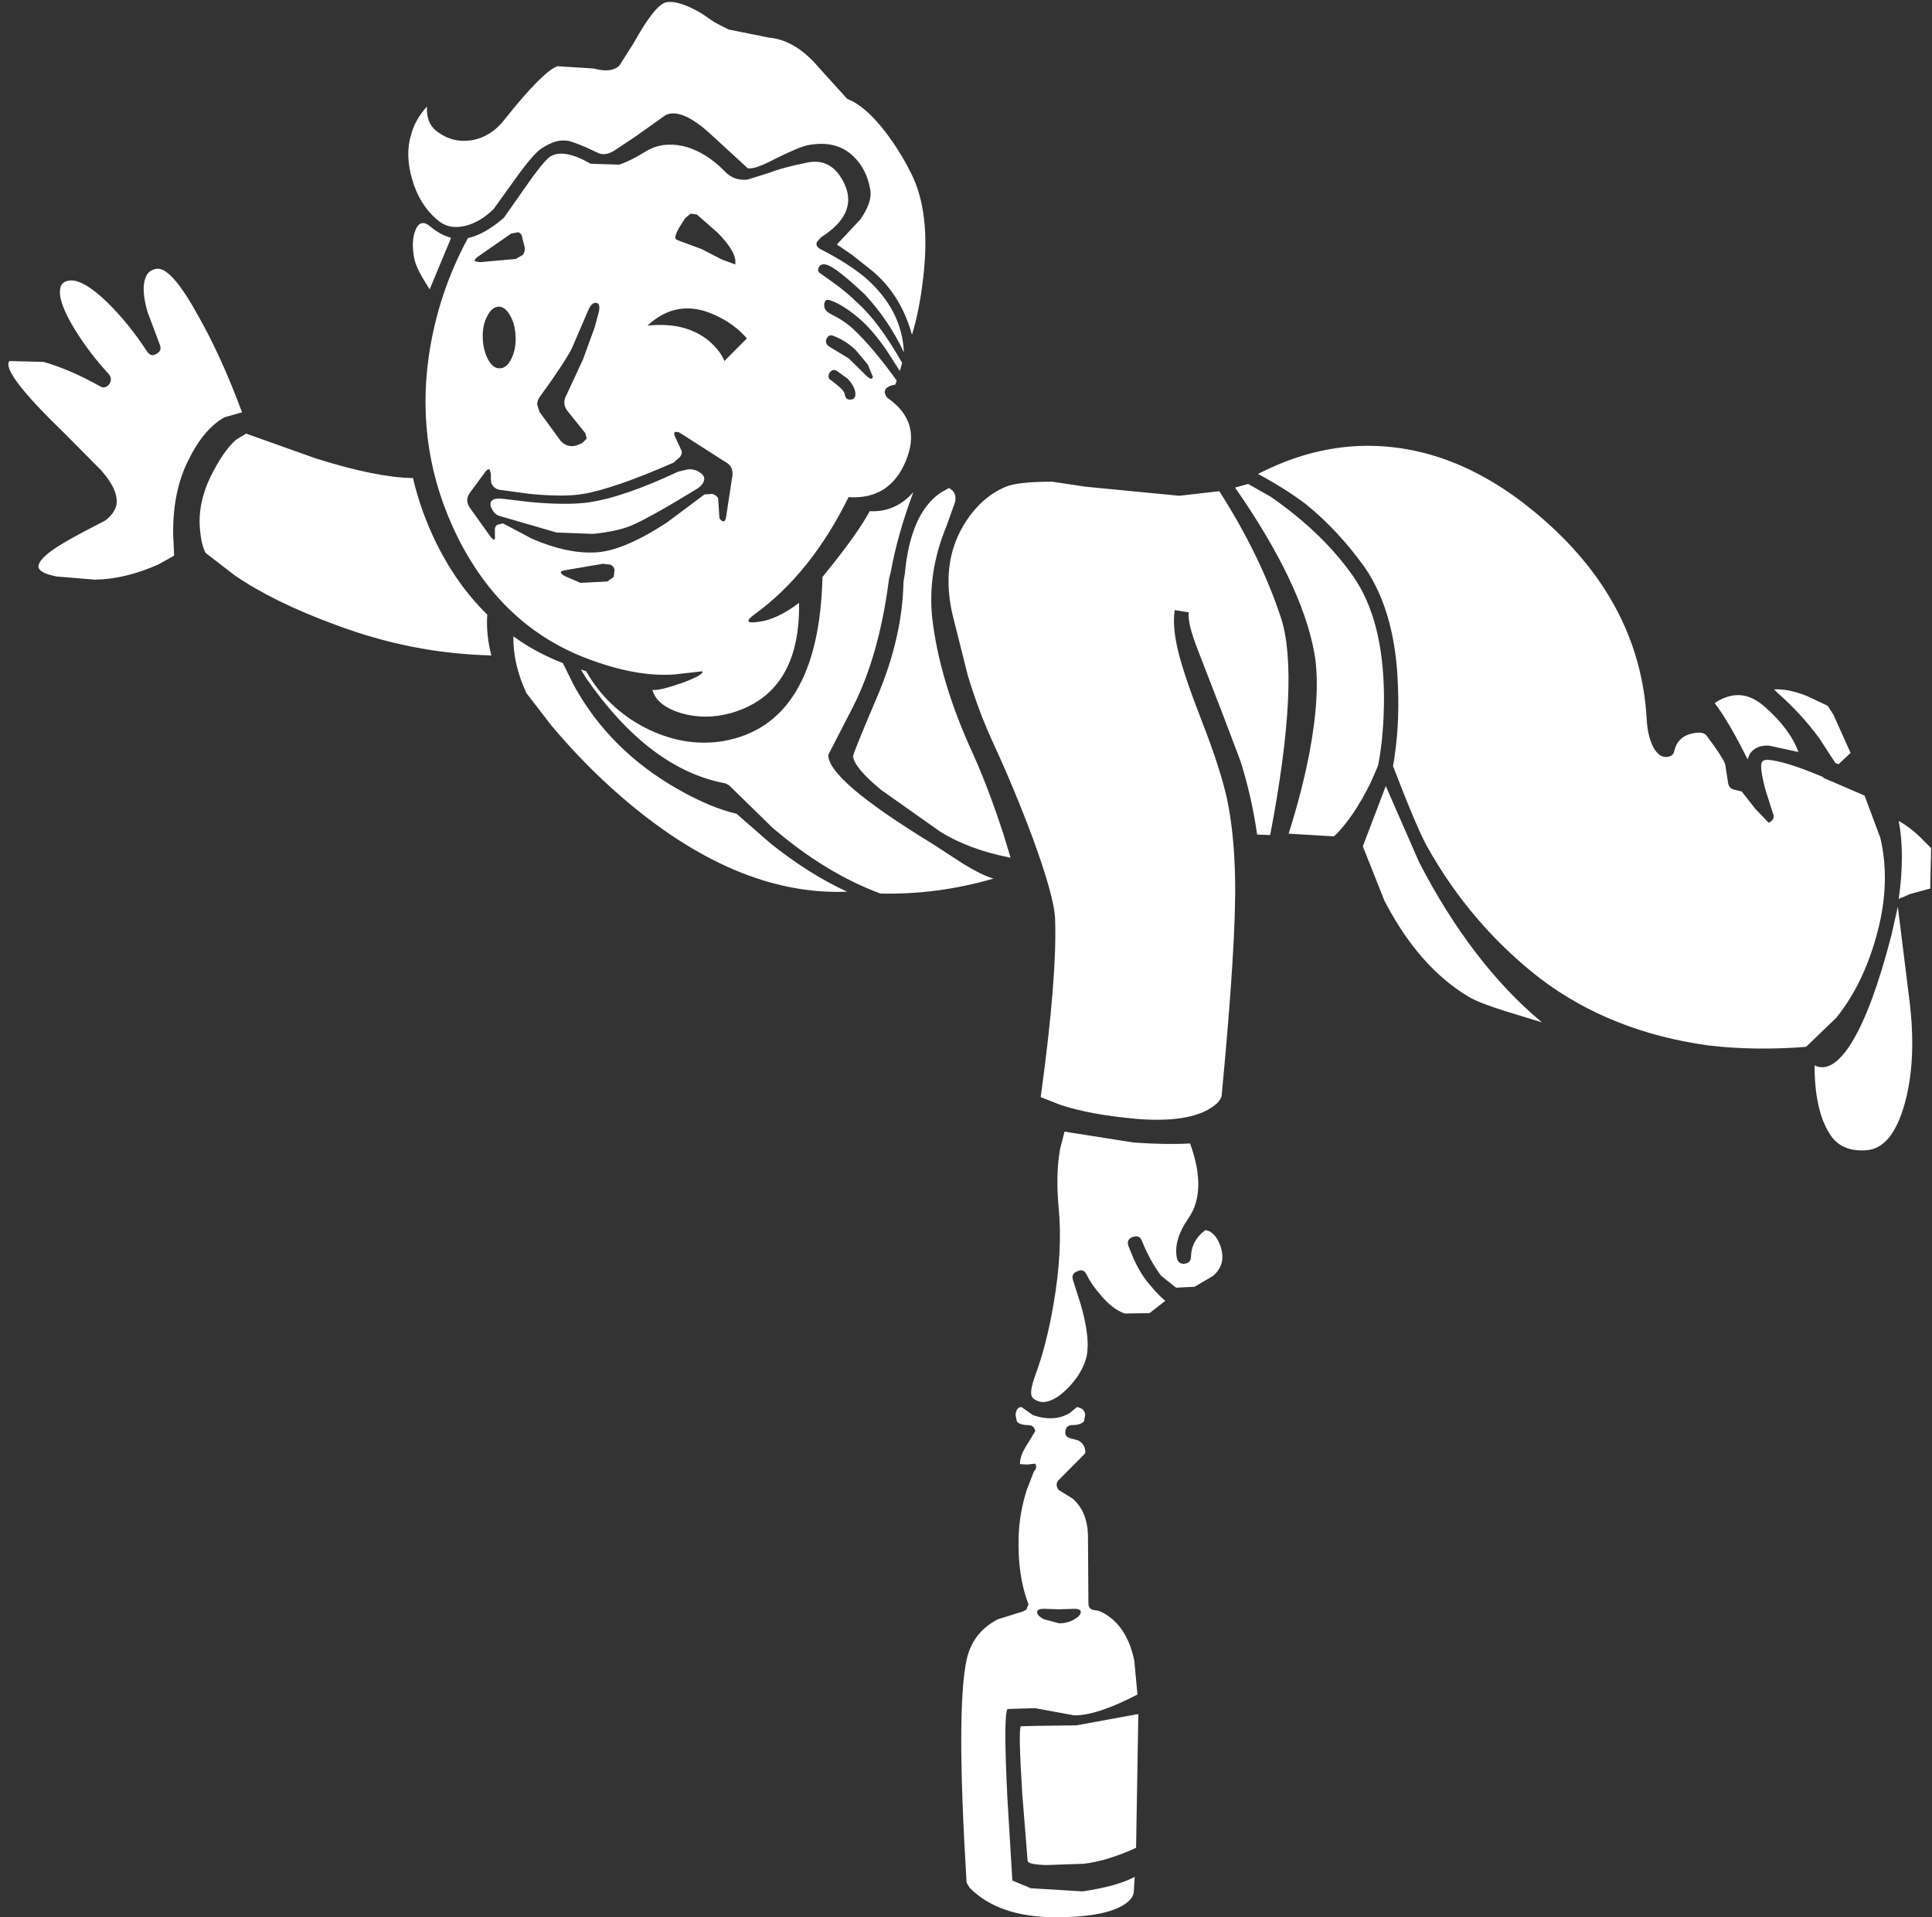 <?xml version="1.0" encoding="UTF-8"?>
<svg xmlns="http://www.w3.org/2000/svg" xmlns:xlink="http://www.w3.org/1999/xlink" width="127pt" height="126pt" viewBox="0 0 127 126" version="1.1">
<rect x="0" y="0" width="127" height="126" fill="#333333" stroke="none"/>
<g id="surface1">
<path style=" stroke:none;fill-rule:nonzero;fill:rgb(100%,100%,100%);fill-opacity:1;" d="M 90.977 45.785 C 90.977 47.477 90.848 48.977 90.594 50.285 L 90.562 50.375 L 90.121 51.391 C 89.352 52.961 88.543 54.152 87.695 54.965 L 84.707 54.789 C 85.297 52.941 85.762 51.133 86.098 49.363 C 86.59 46.699 86.688 44.543 86.395 42.895 C 85.84 39.855 84.105 36.238 81.188 32.043 L 82.047 31.805 L 83.523 32.641 C 85.812 34.23 87.617 35.969 88.938 37.855 C 90.277 39.766 90.957 42.406 90.977 45.785 M 89.734 37.32 C 88.57 35.691 87.281 34.301 85.859 33.148 C 84.973 32.473 83.918 31.805 82.695 31.148 C 84.965 29.977 87.262 29.359 89.586 29.301 C 93.512 29.223 97.266 30.664 100.855 33.625 C 105.508 37.461 107.973 42.031 108.25 47.336 C 108.289 47.973 108.41 48.508 108.605 48.945 C 108.844 49.48 109.148 49.75 109.523 49.75 C 109.836 49.73 110.016 49.602 110.055 49.363 C 110.191 48.766 110.547 48.391 111.121 48.23 C 111.672 48.09 112.027 48.129 112.184 48.348 C 112.855 49.242 113.258 49.859 113.398 50.199 L 113.574 51.301 C 113.594 51.637 113.73 51.836 113.988 51.895 L 114.492 52.016 L 115.379 53.148 L 116.266 54.074 C 116.582 53.914 116.672 53.695 116.531 53.418 L 116.059 51.926 C 115.781 50.895 115.703 50.277 115.824 50.078 C 115.883 49.98 116.008 49.93 116.207 49.93 C 116.957 49.988 118.141 50.355 119.758 51.031 L 119.875 51.09 L 119.844 51.121 L 120.496 51.391 L 122.566 52.285 L 123.602 55.055 C 124.055 56.984 123.996 59.039 123.422 61.227 C 122.832 63.492 121.926 65.379 120.703 66.891 L 118.723 68.797 C 116.473 68.977 114.332 68.945 112.301 68.707 C 108.023 68.113 104.348 66.652 101.27 64.328 C 98.215 61.961 95.719 59.051 93.789 55.594 C 93.332 54.758 92.594 53.008 91.57 50.348 C 91.863 48.695 91.973 46.957 91.895 45.129 C 91.797 41.891 91.074 39.289 89.734 37.32 M 91.008 59.199 L 89.586 55.621 L 91.094 51.656 L 93.285 56.664 C 95.59 61.117 98.281 64.625 101.359 67.188 L 99.023 66.473 C 97.859 66.113 97.039 65.797 96.566 65.52 C 94.379 64.227 92.523 62.121 91.008 59.199 M 118.809 45.754 L 120.141 46.383 L 120.523 46.977 L 121.648 49.48 L 120.852 50.227 L 120.645 50.137 L 119.578 48.5 C 118.77 47.406 117.863 46.422 116.859 45.547 L 116.621 45.309 C 117.25 45.27 117.98 45.418 118.809 45.754 M 116.297 49.004 C 115.723 48.965 115.301 49.145 115.023 49.543 L 114.875 49.898 C 114.066 48.27 113.348 47.039 112.715 46.203 C 113.879 45.43 114.984 45.516 116.031 46.473 C 117.133 47.445 117.863 48.43 118.219 49.422 L 116.297 49.004 M 124.812 53.953 C 125.285 54.211 125.762 54.57 126.234 55.027 L 126.941 55.742 L 126.883 58.395 L 125.555 58.754 L 125.02 58.992 L 124.934 58.992 L 124.934 59.02 L 124.812 59.082 C 125.09 57.113 125.09 55.402 124.812 53.953 M 124.34 61.434 L 124.754 59.586 L 125.492 65.547 C 125.848 68.25 125.75 70.586 125.199 72.555 C 124.645 74.52 123.797 75.535 122.656 75.594 C 121.551 75.672 120.75 75.305 120.258 74.492 C 119.609 73.457 119.281 71.969 119.281 70.02 C 120.07 70.398 120.898 69.871 121.766 68.441 C 122.656 66.969 123.512 64.633 124.34 61.434 M 46.137 0.895 L 46.965 1.461 L 47.883 1.938 L 50.547 2.473 C 51.707 2.574 52.805 3.23 53.828 4.441 L 55.691 6.5 C 56.48 6.797 57.316 7.523 58.207 8.676 C 58.855 9.527 59.418 10.434 59.891 11.387 C 60.758 13.098 61.023 15.371 60.691 18.215 C 60.531 19.645 60.285 20.906 59.949 22 C 59.477 20.289 58.629 18.91 57.406 17.855 L 56.016 16.754 C 55.523 16.414 55.188 16.188 55.012 16.066 L 56.551 14.426 C 57.102 13.633 57.316 12.965 57.199 12.43 C 57.043 11.555 56.688 10.852 56.137 10.312 C 55.387 9.559 54.379 9.301 53.117 9.539 C 52.723 9.617 52.004 9.918 50.961 10.434 C 50.07 10.91 49.469 11.117 49.156 11.059 L 46.82 8.914 C 45.477 7.66 44.453 7.215 43.742 7.57 L 41.82 8.941 L 40.43 9.867 C 40.035 10.125 39.68 10.195 39.363 10.074 L 38.535 9.688 C 37.848 9.391 37.402 9.242 37.207 9.242 C 36.754 9.18 36.219 9.352 35.609 9.746 C 35.234 9.984 34.621 10.703 33.773 11.895 L 32.445 13.742 C 31.852 14.316 31.23 14.688 30.582 14.844 C 29.852 15.023 29.23 14.883 28.719 14.426 C 27.949 13.77 27.406 12.887 27.09 11.773 C 26.773 10.68 26.754 9.699 27.031 8.824 C 27.207 8.168 27.555 7.562 28.066 7.004 C 28.027 7.762 28.262 8.316 28.777 8.676 C 29.445 9.172 30.207 9.352 31.055 9.211 C 31.883 9.051 32.582 8.605 33.152 7.871 C 34.848 5.742 36.012 4.57 36.645 4.352 L 39.012 4.5 C 39.82 4.719 40.391 4.648 40.727 4.293 L 41.672 2.801 C 42.598 1.133 43.309 0.25 43.801 0.148 C 44.355 0.051 45.133 0.297 46.137 0.895 M 29.633 15.68 L 28.242 19.02 L 28.098 18.777 C 27.621 18.043 27.336 17.457 27.238 17.02 C 27.082 16.227 27.109 15.578 27.328 15.082 C 27.543 14.586 27.871 14.527 28.305 14.902 C 28.738 15.262 29.18 15.5 29.633 15.621 L 29.633 15.68 M 33.125 14.309 L 34.484 12.371 C 35.312 11.18 35.875 10.484 36.172 10.285 C 36.762 9.926 37.648 10.086 38.832 10.762 L 40.695 10.82 C 41.148 10.68 41.73 10.395 42.441 9.957 C 43.152 9.52 43.969 9.398 44.895 9.598 C 45.883 9.836 46.797 10.395 47.648 11.266 C 48.039 11.684 48.535 11.863 49.125 11.805 L 50.574 11.355 C 51.105 11.137 51.953 10.91 53.117 10.672 C 54.203 10.473 55.012 10.969 55.543 12.16 C 56.098 13.434 55.574 14.578 53.977 15.59 L 53.711 15.887 C 53.609 16.086 53.699 16.254 53.977 16.395 C 55.141 16.992 56.105 17.605 56.875 18.242 C 58.492 19.652 59.34 21.293 59.418 23.16 C 58.77 21.77 57.918 20.508 56.875 19.375 C 55.613 18.184 54.773 17.527 54.359 17.406 C 54.105 17.328 53.926 17.379 53.828 17.559 C 53.73 17.734 53.777 17.887 53.977 18.004 L 54.773 18.57 C 55.387 19.008 55.918 19.453 56.371 19.91 C 57.297 20.727 58.273 22.039 59.301 23.848 L 59.152 24.383 L 58.293 23.043 C 57.723 22.207 57.16 21.543 56.609 21.043 C 55.84 20.367 55.16 19.934 54.566 19.734 C 54.332 19.652 54.203 19.742 54.184 20 C 54.145 20.258 54.281 20.469 54.598 20.629 C 55.227 20.945 55.73 21.281 56.105 21.641 C 56.953 22.438 57.898 23.559 58.945 25.008 L 58.855 25.277 C 58.68 25.297 58.52 25.348 58.383 25.426 C 58.105 25.586 58.086 25.824 58.324 26.141 C 59.863 27.195 60.266 28.586 59.535 30.316 C 58.828 32.004 57.574 32.789 55.781 32.672 C 54.145 35.988 52.102 38.543 49.656 40.332 C 48.988 40.809 49.055 40.988 49.863 40.867 C 50.672 40.77 51.562 40.352 52.527 39.617 C 52.586 43.57 51.098 45.984 48.062 46.859 C 46.918 47.176 45.812 47.176 44.746 46.859 C 43.703 46.539 43.082 46.035 42.883 45.34 C 43.199 45.379 43.84 45.23 44.809 44.891 C 45.793 44.535 46.246 44.273 46.168 44.117 L 44.332 44.324 C 42.656 44.445 40.746 44.098 38.598 43.281 C 34.871 41.871 32.031 39.207 30.078 35.293 C 28.223 31.539 27.594 27.582 28.184 23.43 C 28.578 20.688 29.438 18.094 30.758 15.648 C 31.488 15.492 32.277 15.043 33.125 14.309 M 34.07 15.262 L 33.598 15.352 L 31.41 16.871 C 31.25 16.992 31.184 17.09 31.203 17.168 L 31.527 17.23 L 33.895 17.02 L 34.367 16.754 C 34.484 16.594 34.523 16.414 34.484 16.215 L 34.336 15.648 C 34.316 15.449 34.227 15.32 34.07 15.262 M 39.363 20.508 C 39.445 20.109 39.383 19.91 39.188 19.91 C 38.992 19.871 38.812 20.043 38.656 20.418 L 37.59 22.895 C 37.254 23.547 36.547 24.621 35.461 26.113 C 35.363 26.25 35.312 26.41 35.312 26.59 L 35.461 27.066 L 36.852 28.973 C 37.246 29.391 37.727 29.43 38.301 29.094 L 38.566 28.824 L 38.477 28.469 L 37.324 27.035 C 37.066 26.719 37.027 26.379 37.207 26.023 L 38.328 23.609 L 39.098 21.492 L 39.363 20.508 M 31.734 22.207 C 31.754 22.762 31.871 23.242 32.09 23.637 C 32.305 24.035 32.562 24.223 32.859 24.203 C 33.152 24.203 33.398 24.004 33.598 23.609 C 33.812 23.191 33.914 22.703 33.895 22.148 C 33.875 21.59 33.754 21.125 33.539 20.746 C 33.32 20.348 33.066 20.152 32.77 20.152 C 32.473 20.172 32.227 20.379 32.031 20.777 C 31.812 21.176 31.715 21.652 31.734 22.207 M 32.176 30.852 C 32.098 30.812 32.012 30.863 31.91 31 L 30.875 32.402 C 30.66 32.719 30.66 33.039 30.875 33.355 L 32.238 35.262 C 32.473 35.562 32.57 35.531 32.531 35.176 L 32.531 34.875 C 32.512 34.719 32.562 34.586 32.68 34.488 L 33.066 34.398 L 34.988 35.414 C 36.504 36.066 37.875 36.367 39.098 36.305 C 40.301 36.266 41.867 35.621 43.801 34.367 L 46.316 32.492 L 46.82 32.461 C 46.977 32.5 47.105 32.59 47.203 32.73 L 47.293 34.07 C 47.527 34.367 47.676 34.328 47.734 33.953 L 48.148 31.238 C 48.188 30.84 48.039 30.555 47.707 30.375 L 44.629 28.406 L 44.363 28.379 C 44.305 28.438 44.305 28.535 44.363 28.676 L 44.777 29.57 C 44.855 29.711 44.828 29.867 44.688 30.047 L 44.273 30.406 C 41.633 31.559 39.652 32.242 38.328 32.461 C 37.5 32.602 36.34 32.602 34.84 32.461 L 32.859 32.191 C 32.699 32.172 32.562 32.105 32.445 31.984 C 32.324 31.844 32.266 31.695 32.266 31.539 L 32.266 31.121 L 32.176 30.852 M 2.867 23.785 C 4.051 24.125 5.293 24.66 6.594 25.398 C 6.809 25.516 7.008 25.465 7.184 25.246 C 7.324 25.051 7.324 24.84 7.184 24.621 C 6.336 23.707 5.598 22.742 4.965 21.73 C 4.18 20.457 3.844 19.535 3.961 18.957 C 3.98 18.777 4.07 18.641 4.227 18.539 C 4.84 18.203 5.773 18.641 7.035 19.852 C 8.004 20.805 8.879 21.891 9.668 23.102 C 9.848 23.359 10.055 23.41 10.289 23.25 C 10.547 23.113 10.617 22.902 10.496 22.625 L 9.699 20.508 C 9.402 19.477 9.363 18.711 9.582 18.215 C 9.68 17.934 9.895 17.754 10.23 17.676 C 10.863 17.516 11.758 18.48 12.922 20.566 C 13.988 22.414 14.984 24.594 15.91 27.098 L 14.758 27.422 C 13.828 27.941 13.02 28.914 12.332 30.344 C 11.68 31.676 11.363 33.266 11.383 35.113 L 11.445 36.516 L 10.438 37.082 C 8.98 37.738 7.578 38.074 6.238 38.094 L 3.723 37.887 C 3.016 37.746 2.621 37.559 2.543 37.32 C 2.461 37.043 2.75 36.664 3.398 36.188 C 3.832 35.871 4.543 35.453 5.527 34.934 L 6.949 34.191 C 7.344 33.871 7.578 33.535 7.656 33.176 C 7.758 32.539 7.422 31.785 6.652 30.91 L 4.258 28.496 C 1.457 25.793 0.242 24.203 0.617 23.727 L 2.867 23.785 M 16.176 28.496 L 20.789 30.137 C 23.453 30.973 25.57 31.398 27.148 31.418 C 27.484 32.867 27.996 34.301 28.688 35.711 C 29.594 37.539 30.707 39.098 32.031 40.391 C 31.969 41.246 32.059 42.141 32.297 43.074 C 28.824 42.992 25.426 42.328 22.09 41.074 C 19.371 40.082 17.141 38.988 15.406 37.797 L 13.516 36.336 C 13.336 36 13.219 35.531 13.16 34.934 C 13.02 33.762 13.25 32.562 13.84 31.328 C 14.391 30.215 14.945 29.41 15.496 28.914 L 16.176 28.496 M 37.117 37.855 L 38.152 38.305 L 39.926 38.215 L 40.34 37.918 L 40.398 37.469 C 40.379 37.309 40.293 37.191 40.133 37.113 L 39.633 37.051 L 37.176 37.469 C 36.781 37.527 36.762 37.656 37.117 37.855 M 38.625 33.027 C 40.184 32.809 42.164 32.133 44.57 31 L 45.191 30.852 C 45.488 30.812 45.762 30.883 46.02 31.059 C 46.297 31.238 46.363 31.457 46.227 31.715 C 46.129 31.895 45.969 32.043 45.754 32.164 C 43.645 33.453 42.195 34.258 41.406 34.578 C 40.793 34.816 39.984 34.984 38.98 35.086 L 36.586 34.996 L 32.887 33.922 C 32.613 33.863 32.406 33.652 32.266 33.297 C 32.168 32.938 32.363 32.758 32.859 32.758 L 34.871 32.996 C 36.406 33.137 37.66 33.148 38.625 33.027 M 38.535 44.117 C 39.445 45.727 40.746 46.969 42.441 47.844 C 44.137 48.695 45.832 48.984 47.527 48.707 C 51.727 47.973 53.906 44.375 54.066 37.918 C 55.582 36.066 56.617 34.629 57.172 33.594 C 58.293 33.652 59.25 33.238 60.039 32.344 C 59.348 34.191 58.855 35.93 58.562 37.559 L 58.441 38.035 C 58.008 41.414 57.211 44.234 56.047 46.5 L 54.449 49.602 C 54.41 50.695 56.688 52.641 61.281 55.445 L 63.293 56.754 C 64.141 57.273 64.812 57.602 65.305 57.738 C 62.859 58.453 60.383 58.781 57.879 58.723 C 55.496 57.848 53.129 56.406 50.781 54.398 L 47.914 51.598 L 47.676 51.48 C 44.344 50.863 41.289 48.547 38.508 44.535 L 38.184 43.996 L 38.535 44.117 M 37.738 45.07 C 39.297 47.891 41.555 50.148 44.512 51.836 C 45.969 52.672 47.273 53.219 48.414 53.477 L 50.633 55.414 C 52.348 56.785 54.035 57.848 55.691 58.602 C 50.801 58.801 45.824 56.695 40.754 52.285 C 39.176 50.914 37.68 49.383 36.258 47.695 L 34.602 45.547 C 34.012 44.273 33.727 43.035 33.746 41.82 C 34.73 42.535 35.816 43.121 37 43.578 L 37.738 45.07 M 46.109 16.363 L 47.441 17.051 L 48.328 17.379 C 48.426 16.863 48.039 16.168 47.172 15.293 L 45.812 14.098 L 45.398 14.039 L 45.043 14.336 L 44.66 14.934 C 44.422 15.352 44.344 15.609 44.422 15.711 C 44.441 15.75 44.629 15.828 44.984 15.949 L 46.109 16.363 M 47.027 20.719 C 45.367 19.941 43.879 20.172 42.559 21.402 C 44.215 21.223 45.555 21.551 46.582 22.387 C 47.094 22.824 47.441 23.27 47.617 23.727 L 49.098 22.238 C 48.543 21.602 47.855 21.094 47.027 20.719 M 54.332 22.266 C 54.234 22.484 54.32 22.676 54.598 22.832 L 55.781 23.547 L 56.785 24.531 C 57.141 24.91 57.34 24.988 57.379 24.77 L 57.051 23.965 L 56.254 23.012 C 55.801 22.574 55.297 22.258 54.746 22.059 C 54.566 22 54.43 22.066 54.332 22.266 M 55.723 24.891 L 54.98 24.352 C 54.785 24.273 54.625 24.332 54.508 24.531 C 54.41 24.75 54.461 24.91 54.656 25.008 L 55.07 25.336 C 55.367 25.574 55.523 25.785 55.543 25.965 C 55.582 26.184 55.711 26.281 55.93 26.262 C 56.164 26.242 56.262 26.082 56.223 25.785 C 56.184 25.508 56.016 25.207 55.723 24.891 M 59.477 37.738 C 59.715 35.074 60.504 33.285 61.844 32.371 L 62.375 32.074 C 62.73 32.254 62.867 32.551 62.789 32.969 L 62.227 34.547 C 61.379 36.594 61.066 38.621 61.281 40.629 C 61.598 43.371 62.484 46.332 63.945 49.512 C 64.594 50.941 65.266 52.703 65.953 54.789 L 66.43 56.367 C 64.594 56.012 63.047 55.434 61.785 54.641 L 57.941 51.926 C 56.777 50.973 56.156 50.238 56.074 49.719 C 56.055 49.621 56.57 48.348 57.613 45.906 C 58.758 43.242 59.348 40.68 59.391 38.215 L 59.477 37.738 M 62.613 40.391 C 62.102 38.164 62.336 36.219 63.324 34.547 C 64.07 33.297 65.008 32.441 66.133 31.984 C 66.664 31.766 67.68 31.656 69.18 31.656 L 71.34 31.984 L 77.52 32.582 L 80.152 32.281 C 81.945 35.086 83.297 37.855 84.203 40.598 C 85.051 43.203 84.816 47.961 83.496 54.879 L 82.637 54.848 C 82.398 53.18 82.035 51.57 81.543 50.02 L 80.449 47.129 L 78.73 42.688 C 78.277 41.531 78.082 40.719 78.141 40.242 L 77.223 40.094 C 77.105 40.809 77.184 41.73 77.461 42.863 C 77.738 43.957 78.258 45.488 79.027 47.453 C 79.816 49.48 80.359 51.16 80.656 52.492 C 80.969 53.965 81.148 55.703 81.188 57.711 C 81.246 60.473 80.949 65.25 80.301 72.047 C 80.203 72.363 79.895 72.664 79.383 72.941 C 78.359 73.496 76.828 73.695 74.797 73.539 C 72.727 73.359 71.031 73.051 69.711 72.613 L 68.41 72.105 C 69.141 66.801 69.453 62.887 69.355 60.363 C 69.316 59.406 68.824 57.641 67.879 55.055 C 67.07 52.891 66.191 50.785 65.246 48.738 C 64.633 47.406 64.09 45.953 63.617 44.383 L 62.613 40.391 M 74.531 75.086 C 75.953 75.188 77.184 75.207 78.23 75.148 C 78.98 77.215 78.949 78.844 78.141 80.035 C 77.449 81.027 77.195 81.922 77.371 82.719 C 77.449 82.977 77.629 83.086 77.902 83.047 C 78.16 83.008 78.289 82.848 78.289 82.57 C 78.309 81.875 78.625 81.297 79.234 80.84 L 79.531 80.93 C 79.906 81.168 80.16 81.574 80.301 82.152 C 80.457 82.828 80.27 83.395 79.738 83.852 L 78.523 84.566 L 77.312 84.625 L 76.336 83.852 C 75.863 83.234 75.438 82.469 75.066 81.555 C 74.965 81.277 74.77 81.188 74.473 81.289 C 74.176 81.387 74.078 81.586 74.176 81.883 L 74.531 82.75 C 74.828 83.402 75.172 83.961 75.566 84.418 C 75.961 84.895 76.309 85.25 76.602 85.492 L 75.566 86.297 L 73.941 86.324 C 73.41 86.145 72.875 85.738 72.344 85.102 C 71.93 84.625 71.625 84.18 71.426 83.762 C 71.289 83.484 71.082 83.414 70.805 83.555 C 70.531 83.652 70.441 83.852 70.539 84.148 L 71.07 85.816 C 71.406 87.031 71.547 87.996 71.484 88.711 C 71.465 89.227 71.258 89.793 70.863 90.41 C 70.469 90.984 70.016 91.453 69.504 91.809 C 68.992 92.129 68.566 92.219 68.23 92.078 C 67.957 91.98 67.809 91.828 67.789 91.633 C 67.75 91.391 67.848 90.945 68.086 90.289 C 68.559 89.02 68.953 87.469 69.266 85.641 C 69.66 83.336 69.77 81.258 69.594 79.41 C 69.453 77.938 69.484 76.637 69.684 75.504 L 69.977 74.371 L 74.531 75.086 M 71.34 95.508 L 69.535 97.324 C 69.414 97.523 69.434 97.723 69.594 97.922 L 70.512 98.488 C 71.141 99.043 71.477 99.828 71.516 100.84 L 71.547 105.371 C 71.547 105.633 71.672 105.781 71.93 105.82 C 72.227 105.82 72.602 106 73.055 106.355 C 73.805 106.973 74.305 107.895 74.562 109.129 L 74.77 111.363 C 73.016 112.277 71.633 112.734 70.629 112.734 L 68.023 112.258 L 66.223 112.316 C 66.043 112.637 66.043 114.602 66.223 118.219 L 66.547 123.586 L 67.758 124.094 L 71.16 124.301 C 72.66 124.082 73.805 123.766 74.59 123.348 L 74.531 124.301 C 74.512 124.68 74.219 125.016 73.645 125.312 C 72.758 125.77 71.34 126 69.387 126 C 66.902 126 65.02 125.355 63.738 124.062 L 63.559 123.766 L 63.531 123.645 L 63.531 123.586 C 63.074 116.113 63.074 111.293 63.531 109.129 C 63.785 107.895 64.477 106.992 65.602 106.414 L 67.227 105.91 L 67.465 105.789 L 67.609 105.434 C 67.117 104.16 66.902 102.66 66.961 100.93 C 67 99.918 67.176 98.914 67.492 97.922 L 67.965 96.699 C 68.125 96.539 68.152 96.371 68.055 96.191 L 67.523 96.25 L 67.051 96.223 C 67.031 95.863 67.195 95.418 67.551 94.879 L 68.055 94.047 C 67.996 93.785 67.84 93.656 67.582 93.656 C 67.227 93.656 66.98 93.578 66.844 93.418 L 66.754 92.973 C 66.793 92.695 66.883 92.535 67.02 92.496 L 67.137 92.465 L 67.906 93.004 C 68.852 93.32 69.66 93.27 70.332 92.852 L 70.805 92.465 L 70.895 92.496 C 71.152 92.555 71.297 92.715 71.34 92.973 L 71.25 93.418 C 71.09 93.578 70.836 93.656 70.48 93.656 C 70.223 93.656 70.074 93.785 70.035 94.047 C 69.996 94.305 70.105 94.461 70.363 94.523 L 70.895 94.672 C 71.211 94.852 71.359 95.129 71.34 95.508 M 70.629 105.73 L 69.621 105.762 L 68.617 105.73 C 68.32 105.73 68.172 105.801 68.172 105.938 C 68.172 106.098 68.32 106.258 68.617 106.414 L 69.621 106.684 C 69.996 106.684 70.332 106.594 70.629 106.414 C 70.902 106.258 71.043 106.098 71.043 105.938 C 71.043 105.801 70.902 105.73 70.629 105.73 M 68.172 113.422 L 70.746 113.391 L 74.828 112.645 L 74.68 121.438 C 73.418 122.016 72.273 122.363 71.25 122.484 L 68.793 122.57 C 68.004 122.551 67.59 122.461 67.551 122.305 L 67.195 117.832 C 67.02 115.012 66.988 113.551 67.109 113.449 L 68.172 113.422 "/>
</g>
</svg>

